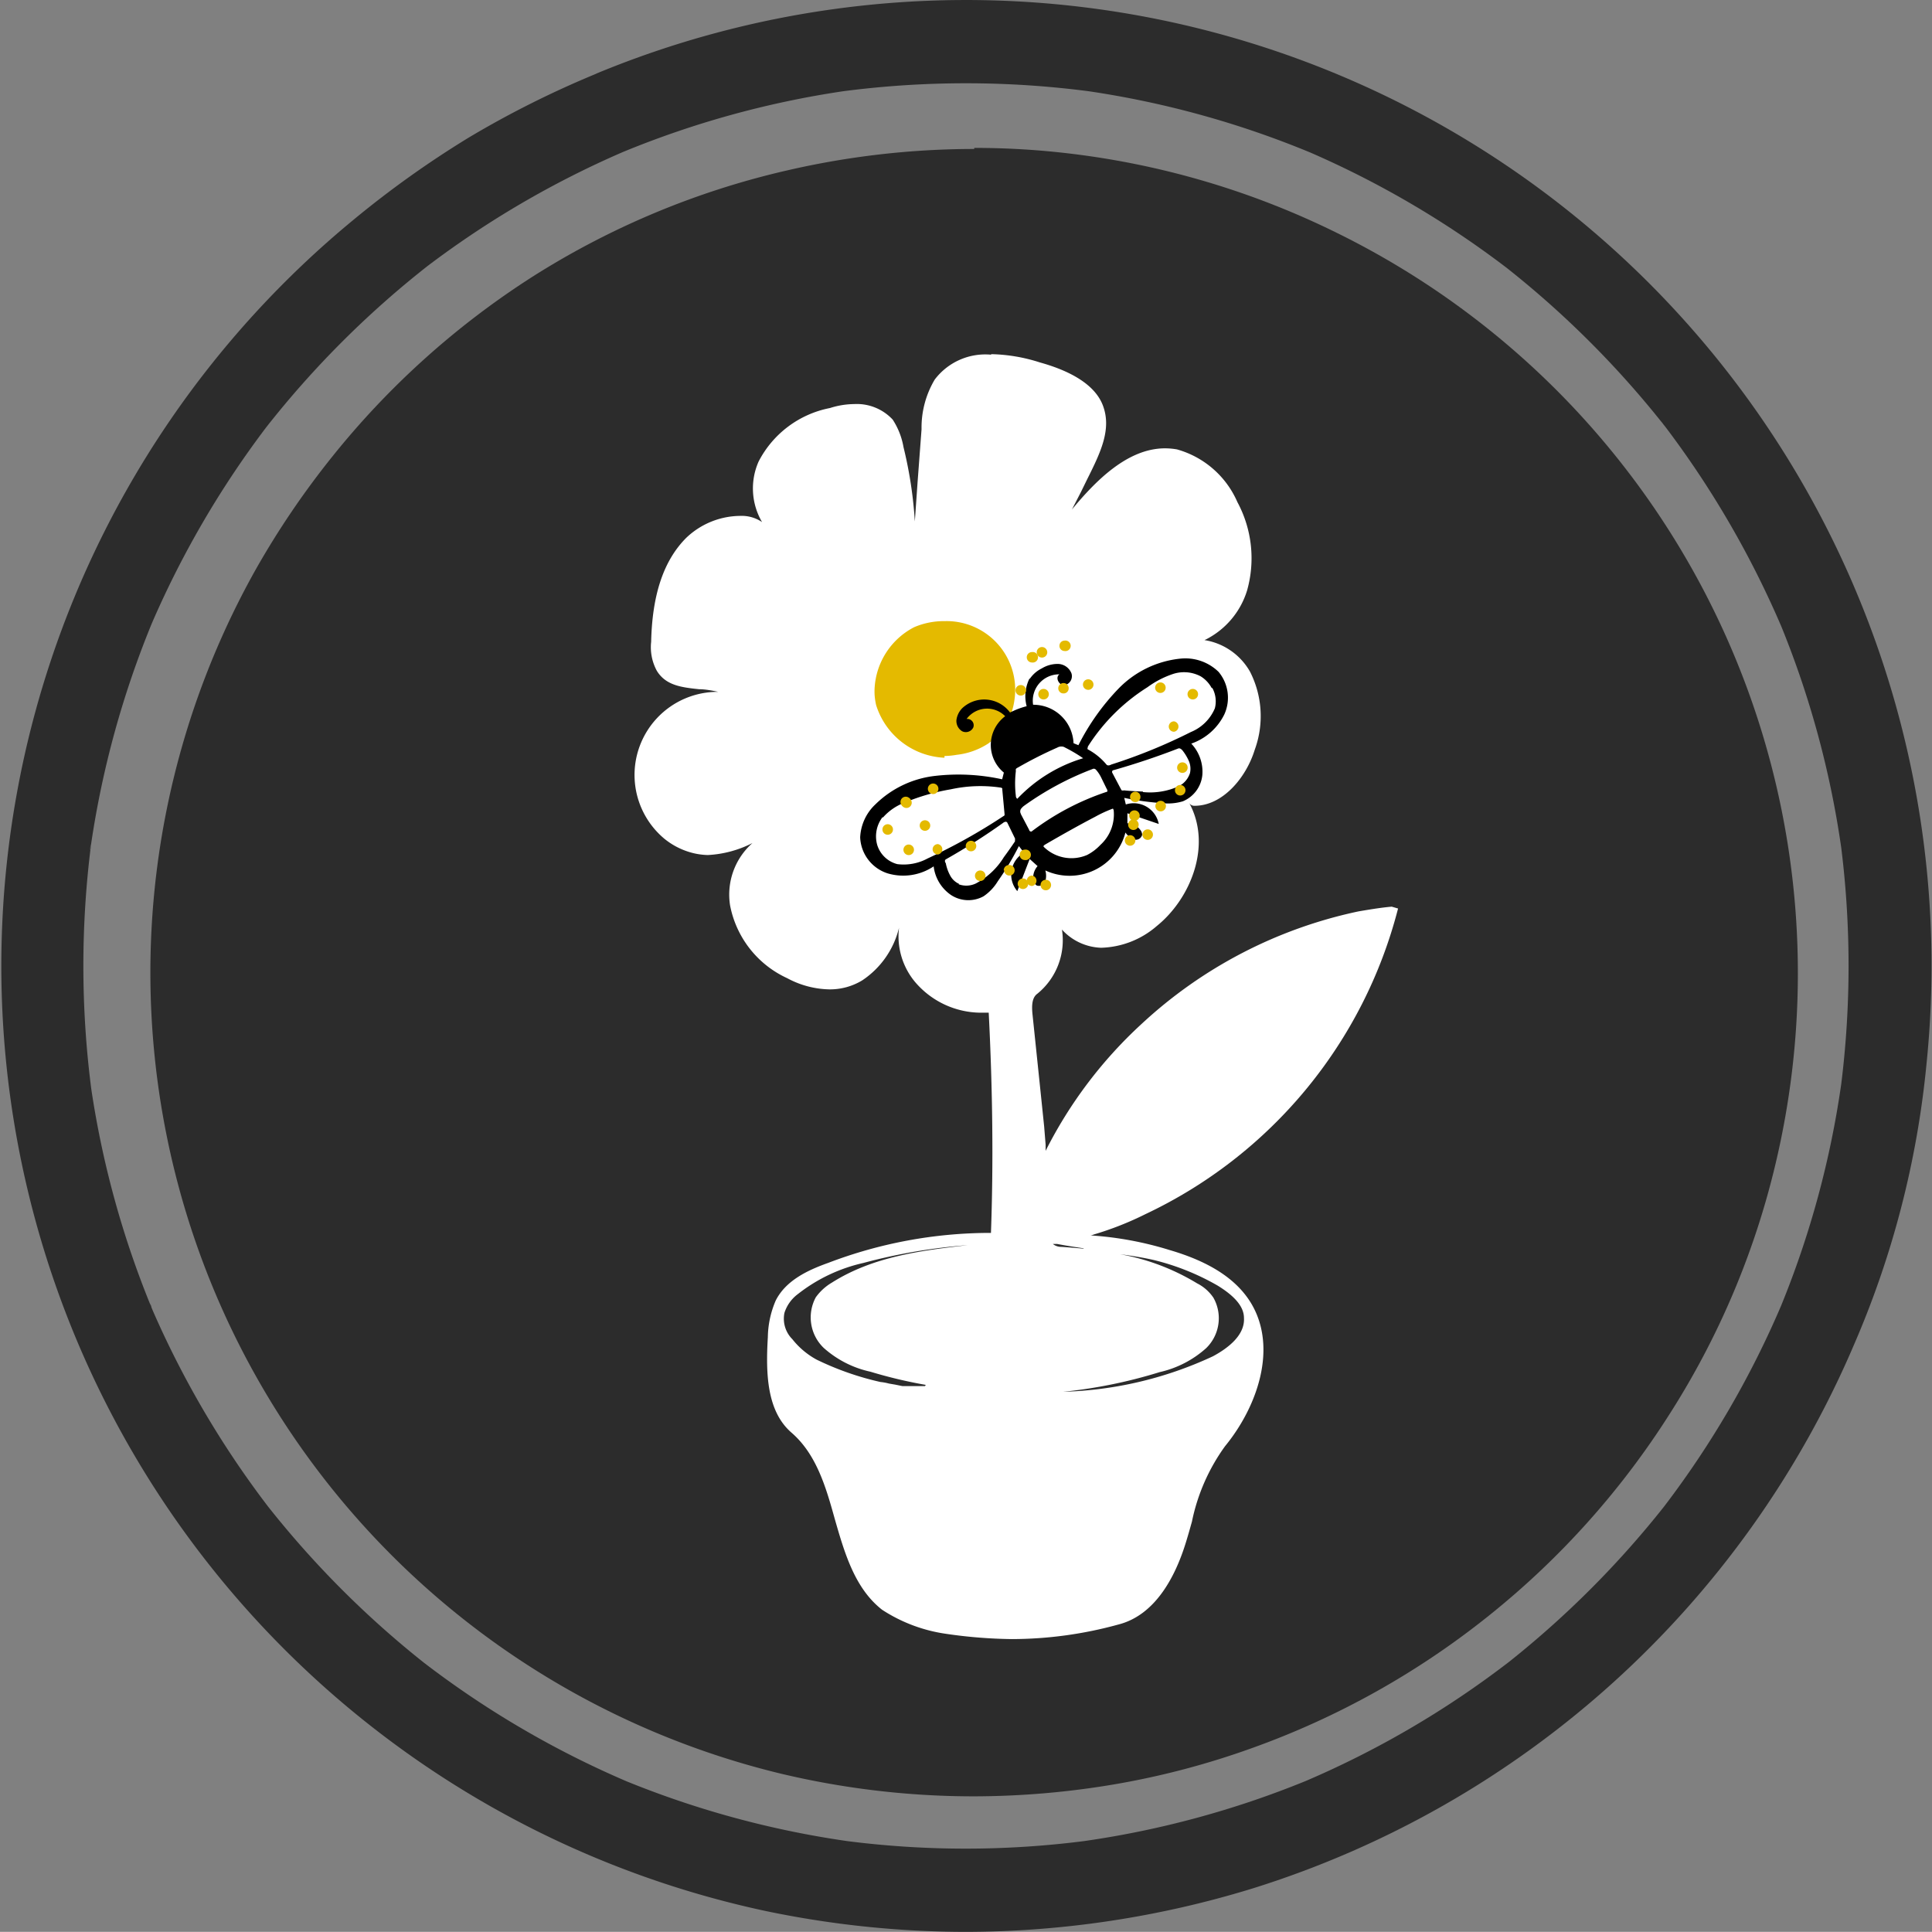 <svg id="Layer_1" data-name="Layer 1" xmlns="http://www.w3.org/2000/svg" viewBox="0 0 146.69 146.68"><rect x="0" y="0" width="146.69" height="146.68" fill="#808080" stroke="none"/><defs><style>.cls-1{fill:#2c2c2c;}.cls-2{fill:#e4ba00;}.cls-3{fill:#fff;}</style></defs><path class="cls-1" d="M72.69,18.91A74,74,0,0,0,63,23.76,75.44,75.44,0,0,0,54.25,30,73.38,73.38,0,0,0,85.6,158.43,74.55,74.55,0,0,0,100.72,160h0a74.47,74.47,0,0,0,21.73-3.28,73.43,73.43,0,0,0,45.7-41.26,70.53,70.53,0,0,0,5.52-21.33,73.31,73.31,0,0,0-101-75.22Zm37.39,1.34a71.16,71.16,0,0,1,16.83,4.66,71.83,71.83,0,0,1,14.89,8.75,72.72,72.72,0,0,1,12.07,12.1,72.27,72.27,0,0,1,8.79,15.15,71.38,71.38,0,0,1,4.54,16.78,72.68,72.68,0,0,1,0,17.93,71,71,0,0,1-4.58,16.87,71.29,71.29,0,0,1-8.89,15.24A72.71,72.71,0,0,1,142,139.48a71.29,71.29,0,0,1-15.45,9.06,71.2,71.2,0,0,1-16.86,4.57,70.94,70.94,0,0,1-17.95,0A71.42,71.42,0,0,1,75,148.58a71.61,71.61,0,0,1-15.39-9,72.56,72.56,0,0,1-11.87-11.89A71.9,71.9,0,0,1,39,112.83,71.31,71.31,0,0,1,34.33,96a73,73,0,0,1,0-18.68,71.6,71.6,0,0,1,4.61-16.7A72,72,0,0,1,47.6,45.78,72.56,72.56,0,0,1,59.86,33.52,71.8,71.8,0,0,1,74.7,24.86a71.38,71.38,0,0,1,16.7-4.61,72.1,72.1,0,0,1,18.68,0Zm16.28,4.42.33.15-.33-.15Zm-51.24,0-.29.13.29-.13Zm78.39,20.62.26.35c-.09-.12-.18-.23-.26-.35ZM38.88,60.75l-.12.29.12-.29ZM34.32,77.4c0,.16,0,.31-.07.47,0-.16,0-.31.07-.47Zm-.07,18,.06.39-.06-.39Zm4.51,16.83c.05.12.1.23.14.34,0-.11-.09-.22-.14-.34ZM154,127.38l-.15.19.15-.19Zm-12.29,12.35-.24.19.24-.19Z" transform="translate(-27.4 -13.32)"/><path class="cls-1" d="M101.37,24.63a63.16,63.16,0,0,0-14.21,1.63,61.89,61.89,0,0,0-19.22,8A62.78,62.78,0,0,0,52.62,48a64.38,64.38,0,0,0-5.77,8.5A62.57,62.57,0,0,0,86.74,148a63.32,63.32,0,0,0,14.59,1.71,64.35,64.35,0,0,0,10.79-.93,61.14,61.14,0,0,0,10.3-2.72,62.31,62.31,0,0,0,18-10.05,62.41,62.41,0,0,0,13.71-15.27,61.68,61.68,0,0,0,8.11-19.18A62.63,62.63,0,0,0,128.9,31a62.47,62.47,0,0,0-20.1-6,60.87,60.87,0,0,0-7.43-.45Z" transform="translate(-27.4 -13.32)"/><path class="cls-2" d="M95,64.53a1.16,1.16,0,1,0,1.16-1.16A1.16,1.16,0,0,0,95,64.53Z" transform="translate(-27.4 -13.32)"/><path class="cls-2" d="M97.48,58.35a4.89,4.89,0,0,0-1.25.48,5.08,5.08,0,0,0-1.73,1.72,3.94,3.94,0,0,0-.44.84l-.07.06A3.67,3.67,0,0,0,93.14,63a9.2,9.2,0,0,0-.28,2.77,6.53,6.53,0,0,0,.66,2.78,6.21,6.21,0,0,0,2.17,2.09c.33.27.66.54,1,.79a2.19,2.19,0,0,0,.4.21,8.58,8.58,0,0,0,1,.43,6.29,6.29,0,0,0,4.23-.6,4.8,4.8,0,0,0,2.43-3.2,14.9,14.9,0,0,0,.31-2.58,5.55,5.55,0,0,0-.19-2.07,11.34,11.34,0,0,0-.91-2.05,7.18,7.18,0,0,0-2.08-2.1l.58.45-.43-.37a5.18,5.18,0,0,0-1.8-1.08,4.27,4.27,0,0,0-1.49-.24,9.65,9.65,0,0,0-1.31.11Z" transform="translate(-27.4 -13.32)"/><path class="cls-3" d="M102.65,40.25a4.82,4.82,0,0,0-4.28,1.89,7.13,7.13,0,0,0-1,3.77l-.3,4-.21,3A31.81,31.81,0,0,0,96,47.27a5.56,5.56,0,0,0-.82-2.09A3.72,3.72,0,0,0,92.25,44a6.19,6.19,0,0,0-1.83.3A7.76,7.76,0,0,0,85,48.36a5.05,5.05,0,0,0,.26,4.6,2.73,2.73,0,0,0-1.65-.47,6,6,0,0,0-4.1,1.66c-1.72,1.72-2.59,4.31-2.67,7.9a3.74,3.74,0,0,0,.43,2.2c.69,1.13,1.91,1.26,3.21,1.4.46,0,1,.1,1.45.2h0A6.31,6.31,0,0,0,77.84,77a5.57,5.57,0,0,0,2.22,1.1,5.33,5.33,0,0,0,1.08.14,8.38,8.38,0,0,0,3.39-.91,5.23,5.23,0,0,0-1.7,4.72,7.67,7.67,0,0,0,4.34,5.54,7,7,0,0,0,3.22.85,4.73,4.73,0,0,0,2.47-.68,6.68,6.68,0,0,0,2.8-4,5.41,5.41,0,0,0,1.17,4.06,6.59,6.59,0,0,0,5,2.39l.64,0c.3,5.87.36,11.5.17,16.72h-.12A34.51,34.51,0,0,0,90.3,109.2c-1.54.55-3.22,1.32-4,2.86a7.27,7.27,0,0,0-.6,2.78c-.17,2.81-.07,5.64,1.8,7.26s2.6,4.09,3.27,6.51c.75,2.61,1.52,5.3,3.6,6.93a11.94,11.94,0,0,0,4.86,1.83,37,37,0,0,0,5,.4,30.6,30.6,0,0,0,8.1-1.11c2.84-.73,4.32-3.72,5.07-6.1.18-.57.34-1.14.5-1.71a14.81,14.81,0,0,1,2.51-5.72c2.46-3,4-7.45,2-10.83-1.1-1.84-3.13-3.17-6.21-4.07a25.89,25.89,0,0,0-6-1.11.91.91,0,0,0,.25-.07,24,24,0,0,0,3.91-1.54A35.39,35.39,0,0,0,133.55,82.3l-.48-.14c-.7.06-1.48.18-2.53.36a34.74,34.74,0,0,0-16.47,8.55,33.6,33.6,0,0,0-7.28,9.63l0-.47-.11-1.37-.32-3.09-.56-5.38c-.07-.65-.07-1.3.35-1.61a5.23,5.23,0,0,0,1.88-4.88A4.21,4.21,0,0,0,111,85.28a6.72,6.72,0,0,0,4.23-1.65c2.59-2.09,4.2-6.13,2.47-9.33a.45.45,0,0,0,.4.2c2.14,0,3.92-2.14,4.57-4.26a7.42,7.42,0,0,0-.36-5.92,4.85,4.85,0,0,0-3.46-2.4l.15-.07a6.21,6.21,0,0,0,3.09-3.71,9,9,0,0,0-.74-6.7,7.08,7.08,0,0,0-4.59-4,5.57,5.57,0,0,0-.9-.08c-2.86,0-5.28,2.48-7.07,4.64l.68-1.32.49-1c1-2,1.86-3.77,1.18-5.57s-2.94-2.76-4.78-3.27a12.86,12.86,0,0,0-3.7-.63Zm-3.6,30.6h0a5.7,5.7,0,0,1-5.13-4,5.35,5.35,0,0,1-.11-.71,4.56,4.56,0,0,1,0-.64,5.56,5.56,0,0,1,3-4.56,5.72,5.72,0,0,1,2.32-.46,5.21,5.21,0,0,1,5.3,5.93,5.2,5.2,0,0,1-.68,2,5.1,5.1,0,0,1-1.31,1.36,5.48,5.48,0,0,1-2.4.86,5.75,5.75,0,0,1-.93.09l0,.13Zm10.63,37.28c-.59-.06-1.15-.1-1.69-.14a1,1,0,0,1-.65-.22l.33,0c.67.13,1.34.23,2,.33ZM97.63,118.56l-.19,0-.25,0-.27,0-.27,0-.37,0-.37,0-.54-.11-.47-.08a4,4,0,0,0-.65-.12,22.07,22.07,0,0,1-4.85-1.7A6,6,0,0,1,87.56,115a2.2,2.2,0,0,1-.6-2,2.85,2.85,0,0,1,1-1.41,12.49,12.49,0,0,1,5-2.38,42.75,42.75,0,0,1,7.91-1.35c-3.53.41-7.17.86-10.3,2.84a4,4,0,0,0-1.23,1.12,3.21,3.21,0,0,0,.6,3.84,7.81,7.81,0,0,0,3.55,1.81,35.73,35.73,0,0,0,4.2,1Zm10.22.46a37.36,37.36,0,0,0,7.6-1.52,7.86,7.86,0,0,0,3.53-1.82,3.17,3.17,0,0,0,.55-3.83,3.28,3.28,0,0,0-1.24-1.09,17.05,17.05,0,0,0-5.84-2.21c1,.13,1.81.27,2.56.44a18.51,18.51,0,0,1,4.84,1.94c1.3.8,2,1.6,2,2.46.08,1.32-1.24,2.31-2.36,2.91A28.8,28.8,0,0,1,107.85,119Zm2.65-9.31,0-.15.22.11a6.56,6.56,0,0,1,.68,0h.16a.41.41,0,0,0-.31.24c-.15-.14-.24-.2-.34-.2a1.73,1.73,0,0,1-.37,0Zm-11.88.08-.27-.05c-.29,0-.47,0-.55-.12l.25,0,.19,0,.38.09Zm-2.44.35h0l.21-.18a.2.2,0,0,0,0,.21l-.75,0-.28-.19.19,0a2.77,2.77,0,0,1,.6.06l0,0Zm17.8.39a1.35,1.35,0,0,0,.47-.12.16.16,0,0,0,.17.15.5.5,0,0,0,.27-.11l.22.13-.19,0a1,1,0,0,0-.09.31.31.31,0,0,0-.34-.25c0-.07,0-.13-.12-.13l-.22.14a1.35,1.35,0,0,1-.26-.15Zm-19.7.08h0a.68.68,0,0,0,.36-.11.11.11,0,0,0,0,.15l-.26,0-.52-.12-.21,0,.32,0,.29,0Zm24.25,2.06-.83-.66-.1-.12-.34-.17-.92-.35c.14,0,.16-.11.14-.2a1.17,1.17,0,0,0-.27-.23,7.82,7.82,0,0,1,2.32,1.73Zm-28.44.17a5.43,5.43,0,0,1,1.33-1.19l.18-.12.07.23-.32.22a1,1,0,0,0-.46.2,4.2,4.2,0,0,0-.5.35,1.27,1.27,0,0,1-.3.31ZM100.73,119l-1.43-.11-.61-.13-.26,0-.12,0c.8.13,1.61.24,2.42.32Z" transform="translate(-27.4 -13.32)"/><path class="cls-3" d="M97.35,109.21l-.09,0,.06,0-.28-.1c-.22,0-.45-.08-.66-.11a2,2,0,0,0-.87.16,5.28,5.28,0,0,1-.77.24h-.17a2.06,2.06,0,0,0-.78.06,2.75,2.75,0,0,0-.71.3,2.46,2.46,0,0,0-.7.62h0c-.06.06-.11.13-.16.19h0c-.19.11-.41.19-.6.31a7.42,7.42,0,0,0-.64.46,1.59,1.59,0,0,0-.13.13,1.87,1.87,0,0,0-.41.15,1.8,1.8,0,0,0-.67.67,1.87,1.87,0,0,0,0,1.82,1.5,1.5,0,0,0,.55.54,1.53,1.53,0,0,0,.75.2,1.17,1.17,0,0,0,.67-.16,1.07,1.07,0,0,0,.46-.31,1.41,1.41,0,0,0,.34-.59,1.09,1.09,0,0,0,0-.26l.12-.1a4.53,4.53,0,0,1,.54-.27l-.34.14.48-.22c.2-.07.39-.15.59-.24.43-.15.87-.27,1.31-.4.22-.07.44-.15.67-.21l.38-.13.25-.11h.17a2.28,2.28,0,0,0,1-.26,3.54,3.54,0,0,0,.71-.45l.35,0h0l.46.16a1.9,1.9,0,0,0,.4.14,4,4,0,0,0,.5,0,1.31,1.31,0,0,0,.58-.12c.16-.06.3-.15.45-.22l0,0a6,6,0,0,1,.73,0l.34.08c.2.11.37.25.56.38a.39.39,0,0,0,.54-.14.4.4,0,0,0-.15-.54,6,6,0,0,0-.58-.4,2.1,2.1,0,0,0-.62-.16c-.3,0-.59,0-.89,0h0a1.77,1.77,0,0,0-.56,0l.13,0a1.31,1.31,0,0,1-.28,0,.86.86,0,0,1-.23-.06l-.18-.09c0-.05-.09-.11-.14-.17s-.12-.1-.18-.15a1.15,1.15,0,0,0-.24-.35.82.82,0,0,0-.27-.2l-.09-.08-.09-.11a1.3,1.3,0,0,0-.93-.4,1.32,1.32,0,0,0-.92.38Zm1.68-.06.08.06-.08-.06Zm.89.87h0c0,.06,0,.12.07.17s0-.12-.07-.17Zm.57.41h0Zm-1.78.72h0Zm0,0h0Zm0,0Zm.11.07-.16,0,.16,0Zm-.18,0h0Zm-.29,0h0Zm3.79,0h0Zm-11.72,1.65h0l0,0,0,0Zm0,0,0,.27,0-.27Zm1.72,1.5-.2.16h0l-.06,0a2,2,0,0,0,.25-.18Z" transform="translate(-27.4 -13.32)"/><path class="cls-3" d="M109.74,109.05a1.5,1.5,0,0,0-.34.11l-.58.25-.48.2.21-.09-.76.37h0l-.14.06a4.16,4.16,0,0,1-.5.16,3.38,3.38,0,0,1-.45,0,2,2,0,0,0-1,.33l-.2,0-.25,0a1,1,0,0,0-.93.94.94.94,0,0,0,.93.94,9.89,9.89,0,0,1,1.21-.11l.2.07a3.4,3.4,0,0,0,.46.08,2,2,0,0,1,.41.14,4,4,0,0,0,1,.17l-.41-.06.56.06a3.23,3.23,0,0,0,.69.07h.22a1.7,1.7,0,0,0,.5,0l.34,0h0l-.39.06.42,0h0a5.83,5.83,0,0,1,.69.39l.27.21a2.44,2.44,0,0,0,.69.28l.25.09a2.47,2.47,0,0,0,.53.29l-.26-.11a6,6,0,0,0,.63.27,6.36,6.36,0,0,0,.65.28l.06,0a2.48,2.48,0,0,0,.25.3,1.42,1.42,0,0,0,.18.22v0l.11.11,0,0,.08.08a1.51,1.51,0,0,0,.55.44,3,3,0,0,0,1.33.34h.12a5.9,5.9,0,0,0,.72-.09,2.4,2.4,0,0,0,1.43-1.1,2.32,2.32,0,0,0,.32-1.18,2.4,2.4,0,0,0-.69-1.66,2.37,2.37,0,0,0-.48-.37,2,2,0,0,0-.46-.65,3.42,3.42,0,0,0-.53-.41,3.82,3.82,0,0,0-.93-.42,4.64,4.64,0,0,0-1.1-.16,2.73,2.73,0,0,0-.57,0c-.13,0-.25-.11-.38-.15a3,3,0,0,0-1.36-.09l-.27-.07-.12-.06.13.06-.34-.15c-.12-.06-.23-.15-.36-.21a2.55,2.55,0,0,0-1.06-.26h-.26a3.74,3.74,0,0,0-.53,0Zm-.57.22-.18.07.18-.07Zm-1,.46-.1,0,.1,0Zm-.73.33-.1,0,.1,0Zm8.84,1.13h0Zm-9.07,1.26.18,0-.18,0Zm3.7.15h0Zm7.27,0,0,.11,0-.09v0Zm-1.55,3.33h0s0,0,0,0Zm-.37-4.75Z" transform="translate(-27.4 -13.32)"/><path d="M105.61,64.83a2.35,2.35,0,0,1,.89-.76,2.31,2.31,0,0,1,1.25-.34,1.13,1.13,0,0,1,1,.71.7.7,0,0,1-.55.91c-.41,0-.7-.6-.36-.83a2,2,0,0,0-2,2.31,3.05,3.05,0,0,1,3.07,2.92l.37.15a17.56,17.56,0,0,1,3.06-4.31A7.62,7.62,0,0,1,117,63.33a3.62,3.62,0,0,1,2.92,1,3.06,3.06,0,0,1,.44,3.23,4.4,4.4,0,0,1-2.51,2.22,3.11,3.11,0,0,1,.84,2.38,2.42,2.42,0,0,1-1.48,2,3.85,3.85,0,0,1-1.55.14,20.42,20.42,0,0,1-2.9-.4l.12.5a1.94,1.94,0,0,1,2.5,1.48L113,75.07v.76a1.27,1.27,0,0,1,1,.53.61.61,0,0,1,.12.34.49.49,0,0,1-.64.35,1.43,1.43,0,0,1-.63-.52,4.38,4.38,0,0,1-6.08,2.88,1.49,1.49,0,0,1,0,.81.52.52,0,0,1-.64.34.62.62,0,0,1-.28-.48,1.33,1.33,0,0,1,.33-1l-.6-.54-.94,2.44a1.92,1.92,0,0,1,.51-2.92l-.39-.5a21.19,21.19,0,0,1-1.6,2.67,3.68,3.68,0,0,1-1.08,1.14,2.4,2.4,0,0,1-2.48-.1,3.07,3.07,0,0,1-1.31-2.17,4.15,4.15,0,0,1-3.5.53,3,3,0,0,1-2.08-2.73,3.66,3.66,0,0,1,1.17-2.52,7.68,7.68,0,0,1,4.53-2.15,15.5,15.5,0,0,1,5.08.26l.13-.51a2.72,2.72,0,0,1,.1-4.28,1.93,1.93,0,0,0-2.93.21.48.48,0,0,1,.51.64.63.63,0,0,1-.85.29.91.91,0,0,1-.43-.86,1.57,1.57,0,0,1,.44-.89,2.44,2.44,0,0,1,3.63.33,5.84,5.84,0,0,1,1.26-.48,3,3,0,0,1,.2-2.07Zm13.8.75a2.33,2.33,0,0,0-.85-.91,2.69,2.69,0,0,0-2.12-.17,7.09,7.09,0,0,0-1.92,1A14.48,14.48,0,0,0,110,70c0,.07-.07.18,0,.22a4.75,4.75,0,0,1,1.41,1.15c.08.1.24.07.36,0a41.28,41.28,0,0,0,6.05-2.47,3.35,3.35,0,0,0,1.82-1.8,2.12,2.12,0,0,0-.2-1.56Zm-25,9.78a2.4,2.4,0,0,0-.41,2.1,2.16,2.16,0,0,0,1.53,1.47,3.82,3.82,0,0,0,2.3-.43,43.71,43.71,0,0,0,5.75-3.21.22.22,0,0,0,.09-.07.49.49,0,0,0,0-.12l-.17-1.83s0-.07,0-.09a.2.2,0,0,0-.12-.06,10.51,10.51,0,0,0-3.79.13,16,16,0,0,0-3.48,1,4.11,4.11,0,0,0-1.68,1.15Zm5.78,5.1a1.68,1.68,0,0,0,1.3-.06,5.51,5.51,0,0,0,2.13-2c.29-.39.57-.79.84-1.19a.22.22,0,0,0,0-.11.19.19,0,0,0,0-.13l-.58-1.19a.14.14,0,0,0-.16-.06.35.35,0,0,0-.16.08c-1.4,1-2.85,1.92-4.35,2.77-.09.06-.08.19,0,.29a3.18,3.18,0,0,0,.32.91,1.42,1.42,0,0,0,.69.66Zm14-7a5.27,5.27,0,0,0,2.7-.44,1.7,1.7,0,0,0,.86-1,1.5,1.5,0,0,0-.08-.91,3.74,3.74,0,0,0-.47-.79c-.08-.1-.21-.22-.34-.17q-2.4.93-4.89,1.64c-.06,0-.14.06-.13.12a.14.14,0,0,0,0,.06l.66,1.25a.41.41,0,0,0,.07.11.31.31,0,0,0,.17,0c.47.05,1,.07,1.43.09Zm-9.28,1.67.63,1.2c0,.08.13.17.2.11a19.64,19.64,0,0,1,5.69-3c.08,0,.06-.14,0-.22l-.42-.86a2.63,2.63,0,0,0-.39-.59.23.23,0,0,0-.1-.07.18.18,0,0,0-.14,0,22.69,22.69,0,0,0-5.21,2.79,1.07,1.07,0,0,0-.26.26.36.36,0,0,0,0,.36Zm7-.35s0-.06,0-.07h0a9.68,9.68,0,0,0-1.35.62c-1.3.68-2.58,1.4-3.85,2.14,0,0,0,0-.06.06s0,.06,0,.09a3,3,0,0,0,3.3.61,3.71,3.71,0,0,0,1-.76,3.13,3.13,0,0,0,1-2.7ZM108,70a.61.61,0,0,0-.32.08,31.58,31.58,0,0,0-3,1.52.42.42,0,0,0-.15.11.75.75,0,0,0,0,.16,7.88,7.88,0,0,0,0,1.88.27.27,0,0,0,.11.22,11.37,11.37,0,0,1,5-3.08,11.74,11.74,0,0,0-1.37-.81A.49.49,0,0,0,108,70Z" transform="translate(-27.4 -13.32)"/><path class="cls-2" d="M106.12,62.91a.4.4,0,0,0,.79,0,.4.4,0,1,0-.79,0Z" transform="translate(-27.4 -13.32)"/><path class="cls-2" d="M107.84,62.35a.39.39,0,0,0,.39.4.4.4,0,1,0,0-.79.39.39,0,0,0-.39.39Z" transform="translate(-27.4 -13.32)"/><path class="cls-2" d="M107.75,65.58a.39.39,0,0,0,.4.39.38.38,0,0,0,.39-.39.39.39,0,0,0-.39-.4.4.4,0,0,0-.4.4Z" transform="translate(-27.4 -13.32)"/><path class="cls-2" d="M109.63,65.36a.4.4,0,0,0,.79,0,.4.4,0,1,0-.79,0Z" transform="translate(-27.4 -13.32)"/><path class="cls-2" d="M105.36,63.23a.39.39,0,0,0,.39.39.4.4,0,1,0,0-.79.39.39,0,0,0-.39.4Z" transform="translate(-27.4 -13.32)"/><path class="cls-2" d="M106.24,66.09a.4.4,0,0,0,.79,0,.4.4,0,1,0-.79,0Z" transform="translate(-27.4 -13.32)"/><path class="cls-2" d="M104.51,65.67a.4.4,0,1,0,.79,0,.4.4,0,0,0-.79,0Z" transform="translate(-27.4 -13.32)"/><path class="cls-2" d="M103.35,66a.4.4,0,1,0,.39-.39.4.4,0,0,0-.39.39Z" transform="translate(-27.4 -13.32)"/><path class="cls-2" d="M106.41,80.58a.4.4,0,0,0,.79,0,.4.4,0,1,0-.79,0Z" transform="translate(-27.4 -13.32)"/><path class="cls-2" d="M105.36,80.19a.4.4,0,0,0,.4.4.4.4,0,0,0,0-.79.4.4,0,0,0-.4.39Z" transform="translate(-27.4 -13.32)"/><path class="cls-2" d="M104.82,78.22a.39.39,0,0,0,.39.4.4.4,0,1,0,0-.79.39.39,0,0,0-.39.39Z" transform="translate(-27.4 -13.32)"/><path class="cls-2" d="M103.64,79.42A.4.4,0,1,0,104,79a.4.4,0,0,0-.39.39Z" transform="translate(-27.4 -13.32)"/><path class="cls-2" d="M104.67,80.41a.4.4,0,1,0,.39-.39.4.4,0,0,0-.39.39Z" transform="translate(-27.4 -13.32)"/><path class="cls-2" d="M112.81,77.07a.4.4,0,1,0,.79,0,.4.4,0,0,0-.79,0Z" transform="translate(-27.4 -13.32)"/><path class="cls-2" d="M113.06,76a.4.4,0,0,0,.79,0,.4.4,0,1,0-.79,0Z" transform="translate(-27.4 -13.32)"/><path class="cls-2" d="M114.14,76.69a.4.4,0,1,0,.4-.4.4.4,0,0,0-.4.4Z" transform="translate(-27.4 -13.32)"/><path class="cls-2" d="M115.13,74.46a.4.4,0,1,0,.79,0,.4.4,0,0,0-.79,0Z" transform="translate(-27.4 -13.32)"/><path class="cls-2" d="M113.2,73.83a.39.39,0,0,0,.4.39.38.38,0,0,0,.39-.39.39.39,0,0,0-.39-.4.4.4,0,0,0-.4.4Z" transform="translate(-27.4 -13.32)"/><path class="cls-2" d="M113.14,75.31a.4.4,0,0,0,.79,0,.4.4,0,1,0-.79,0Z" transform="translate(-27.4 -13.32)"/><path class="cls-2" d="M115.11,65.47a.4.4,0,1,0,.79,0,.4.4,0,0,0-.79,0Z" transform="translate(-27.4 -13.32)"/><path class="cls-2" d="M117.57,66.09a.4.4,0,0,0,.79,0,.4.4,0,1,0-.79,0Z" transform="translate(-27.4 -13.32)"/><path class="cls-2" d="M116.14,68.49a.4.4,0,0,0,.4.39.4.4,0,0,0,0-.79.4.4,0,0,0-.4.4Z" transform="translate(-27.4 -13.32)"/><path class="cls-2" d="M116.78,71.54a.4.4,0,1,0,.79,0,.4.4,0,0,0-.79,0Z" transform="translate(-27.4 -13.32)"/><path class="cls-2" d="M116.61,73.31a.4.4,0,1,0,.39-.39.4.4,0,0,0-.39.39Z" transform="translate(-27.4 -13.32)"/><path class="cls-2" d="M97.85,73.2a.4.4,0,1,0,.39-.39.4.4,0,0,0-.39.39Z" transform="translate(-27.4 -13.32)"/><path class="cls-2" d="M95.77,74.21a.4.4,0,1,0,.4-.4.4.4,0,0,0-.4.4Z" transform="translate(-27.4 -13.32)"/><path class="cls-2" d="M95.83,74.33a.4.4,0,0,0,.79,0,.4.4,0,1,0-.79,0Z" transform="translate(-27.4 -13.32)"/><path class="cls-2" d="M97.23,76a.4.4,0,1,0,.4-.4.4.4,0,0,0-.4.4Z" transform="translate(-27.4 -13.32)"/><path class="cls-2" d="M96,77.78a.4.4,0,1,0,.79,0,.4.4,0,0,0-.79,0Z" transform="translate(-27.4 -13.32)"/><path class="cls-2" d="M94.4,76.3a.4.4,0,1,0,.4-.4.4.4,0,0,0-.4.4Z" transform="translate(-27.4 -13.32)"/><path class="cls-2" d="M98.21,77.81a.4.4,0,0,0,.4.39.4.4,0,0,0,0-.79.4.4,0,0,0-.4.4Z" transform="translate(-27.4 -13.32)"/><path class="cls-2" d="M100.73,77.62a.4.4,0,0,0,.79,0,.4.4,0,1,0-.79,0Z" transform="translate(-27.4 -13.32)"/><path class="cls-2" d="M101.43,79.75a.4.4,0,1,0,.79,0,.4.4,0,0,0-.79,0Z" transform="translate(-27.4 -13.32)"/></svg>